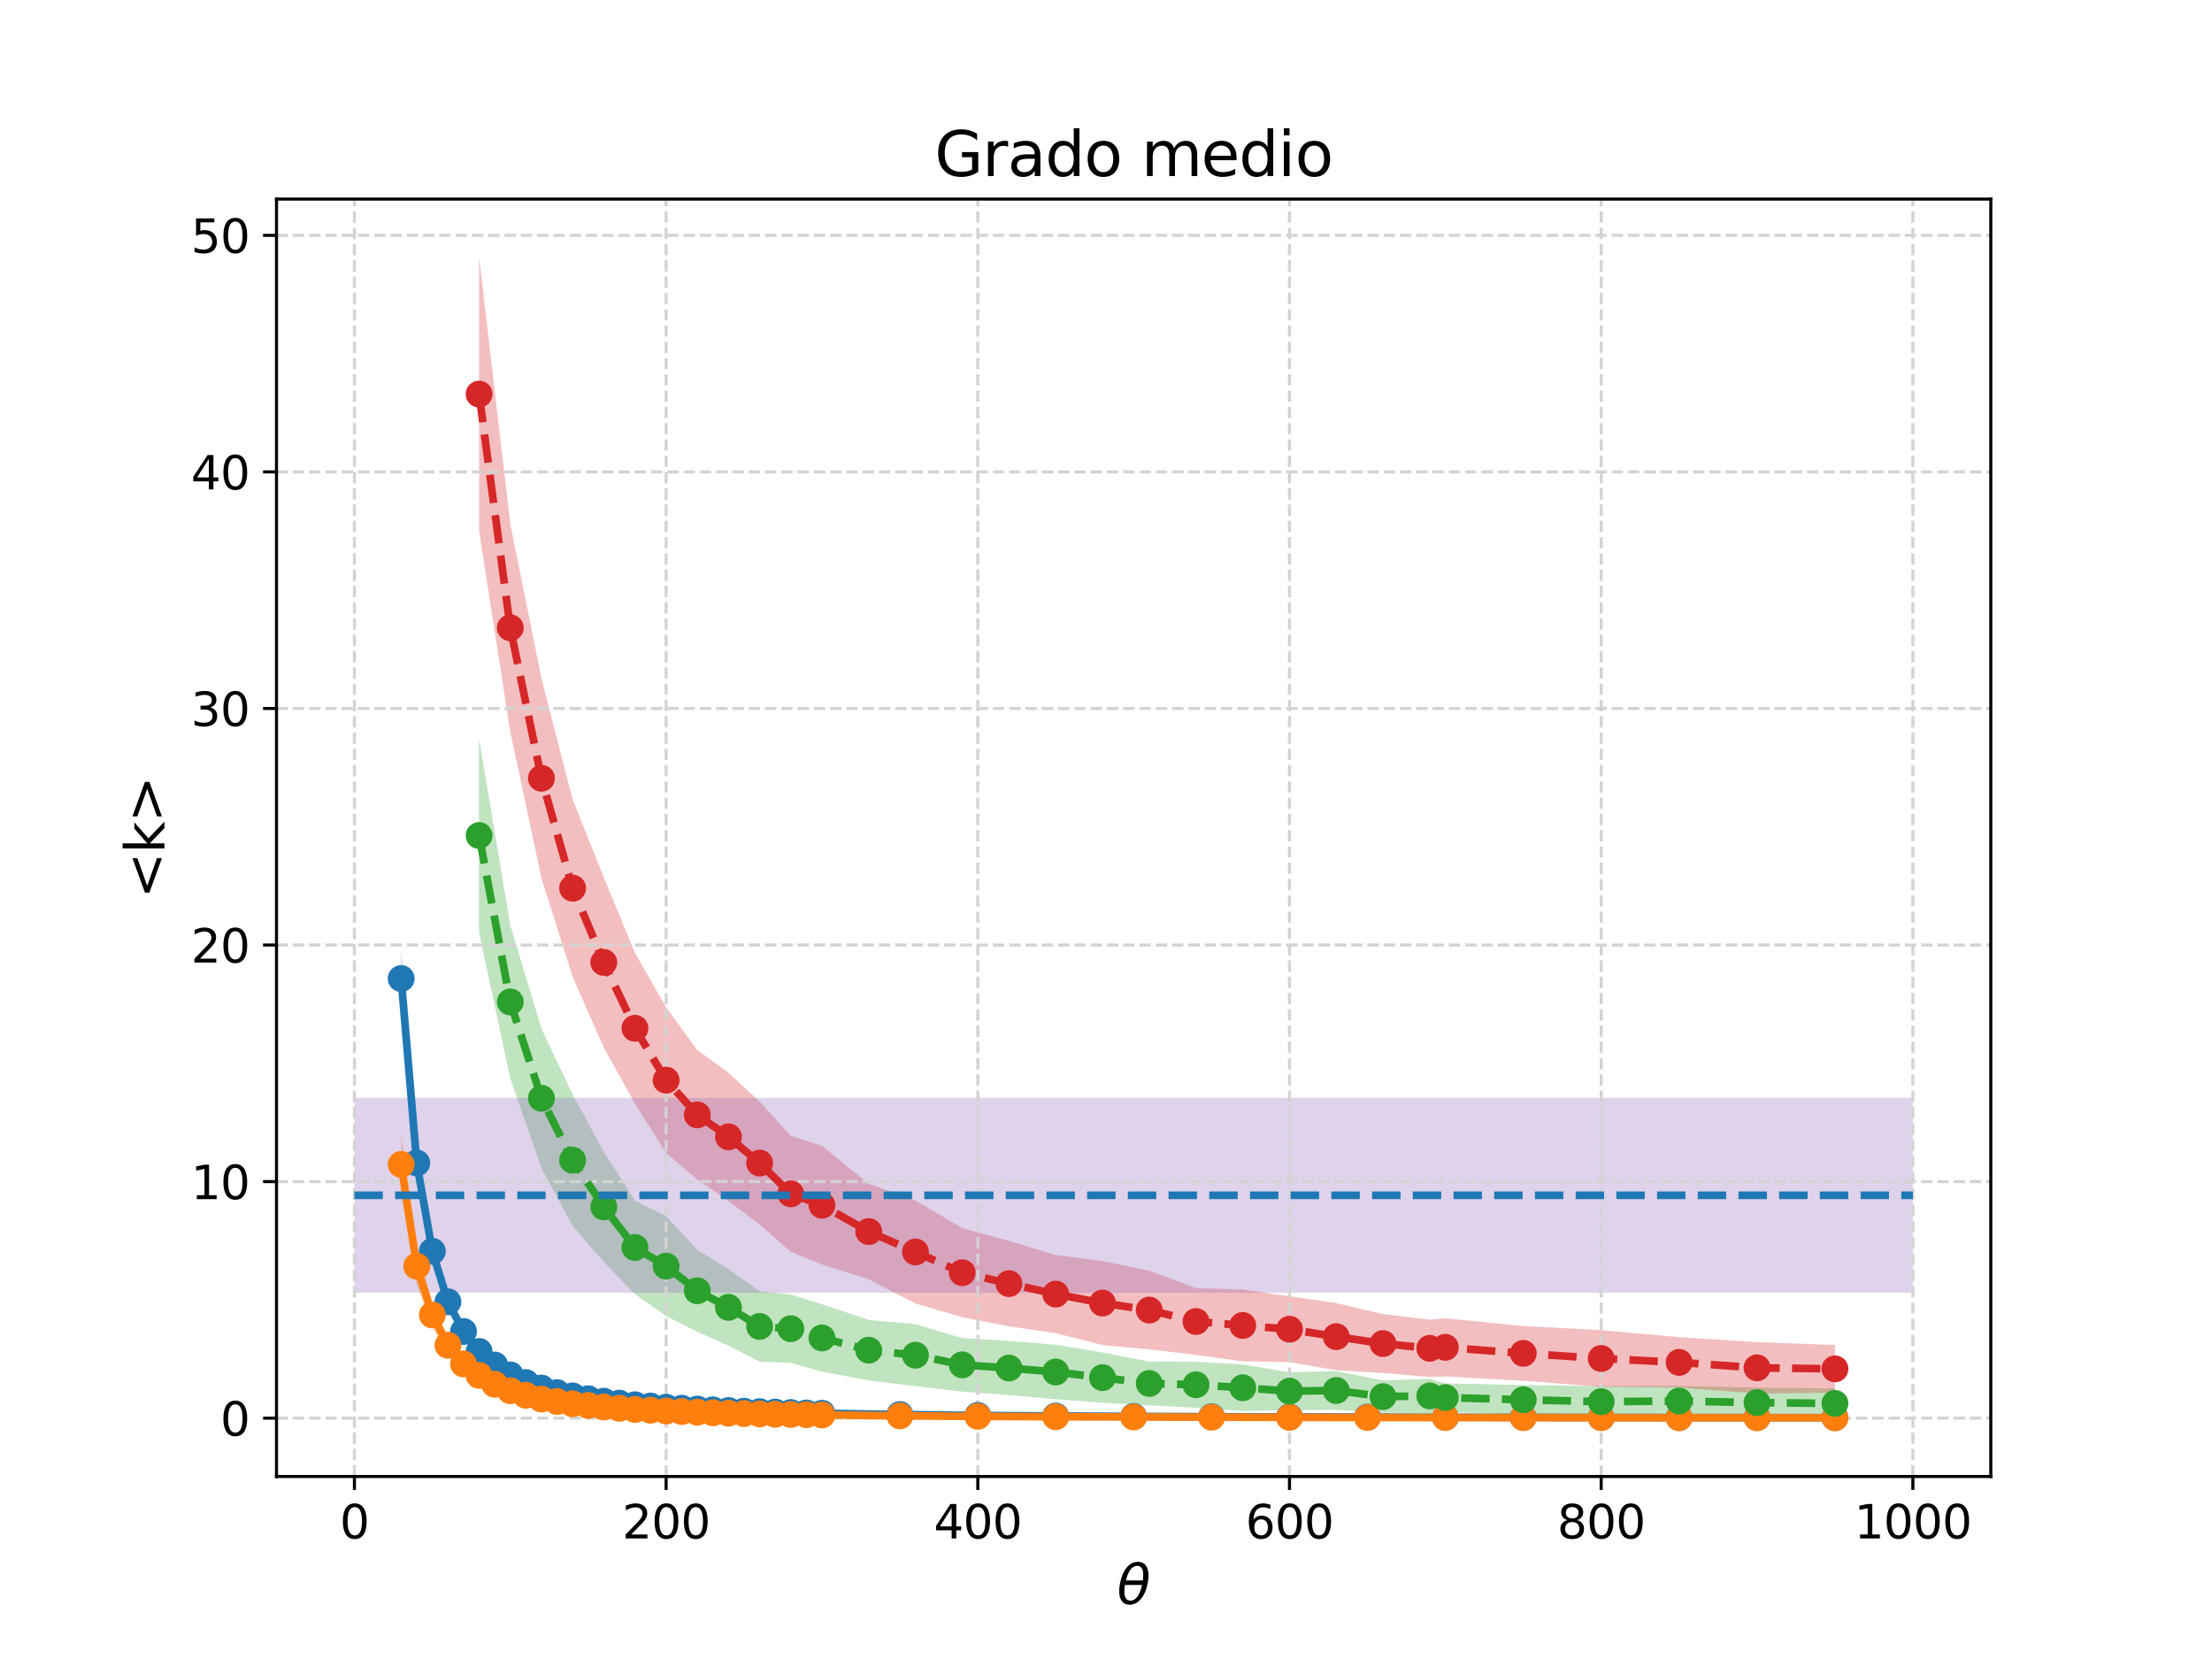 <?xml version="1.0" encoding="utf-8" standalone="no"?>
<!DOCTYPE svg PUBLIC "-//W3C//DTD SVG 1.1//EN"
  "http://www.w3.org/Graphics/SVG/1.1/DTD/svg11.dtd">
<svg xmlns:xlink="http://www.w3.org/1999/xlink" width="576pt" height="432pt" viewBox="0 0 576 432" xmlns="http://www.w3.org/2000/svg" version="1.1">
 <defs>
  <style type="text/css">*{stroke-linejoin: round; stroke-linecap: butt}</style>
 </defs>
 <g id="figure_1">
  <g id="patch_1">
   <path d="M 0 432 
L 576 432 
L 576 0 
L 0 0 
z
" style="fill: #ffffff"/>
  </g>
  <g id="axes_1">
   <g id="patch_2">
    <path d="M 72 384.48 
L 518.4 384.48 
L 518.4 51.84 
L 72 51.84 
z
" style="fill: #ffffff"/>
   </g>
   <g id="PolyCollection_1">
    <path d="M 104.465 247.278 
L 104.465 262.353 
L 108.524 307.181 
L 112.582 328.651 
L 116.64 340.937 
L 120.698 348.283 
L 124.756 353.199 
L 128.815 356.488 
L 132.873 358.798 
L 136.931 360.748 
L 140.989 362.035 
L 145.047 363.192 
L 149.105 363.952 
L 153.164 364.634 
L 157.222 365.236 
L 161.28 365.719 
L 165.338 366.14 
L 169.396 366.445 
L 173.455 366.698 
L 177.513 366.939 
L 181.571 367.142 
L 185.629 367.331 
L 189.687 367.501 
L 193.745 367.661 
L 197.804 367.779 
L 201.862 367.868 
L 205.92 367.987 
L 209.978 368.091 
L 214.036 368.172 
L 234.327 368.474 
L 254.618 368.686 
L 274.909 368.81 
L 295.2 368.908 
L 315.491 368.98 
L 335.782 369.027 
L 356.073 369.065 
L 376.364 369.11 
L 396.655 369.131 
L 416.945 369.154 
L 437.236 369.174 
L 457.527 369.183 
L 477.818 369.198 
L 477.818 369.119 
L 477.818 369.119 
L 457.527 369.095 
L 437.236 369.086 
L 416.945 369.062 
L 396.655 369.031 
L 376.364 368.992 
L 356.073 368.946 
L 335.782 368.894 
L 315.491 368.838 
L 295.2 368.741 
L 274.909 368.632 
L 254.618 368.477 
L 234.327 368.213 
L 214.036 367.862 
L 209.978 367.778 
L 205.92 367.663 
L 201.862 367.539 
L 197.804 367.404 
L 193.745 367.268 
L 189.687 367.105 
L 185.629 366.909 
L 181.571 366.688 
L 177.513 366.454 
L 173.455 366.183 
L 169.396 365.843 
L 165.338 365.453 
L 161.28 365.033 
L 157.222 364.51 
L 153.164 363.832 
L 149.105 363.022 
L 145.047 362.068 
L 140.989 360.854 
L 136.931 359.271 
L 132.873 357.261 
L 128.815 354.405 
L 124.756 350.623 
L 120.698 345.15 
L 116.64 337.038 
L 112.582 323.006 
L 108.524 298.492 
L 104.465 247.278 
z
" clip-path="url(#p74610d3b73)" style="fill: #1f77b4; fill-opacity: 0.3"/>
   </g>
   <g id="PolyCollection_2">
    <path d="M 104.465 295.219 
L 104.465 311.224 
L 108.524 334.707 
L 112.582 345.783 
L 116.64 352.78 
L 120.698 357.087 
L 124.756 359.695 
L 128.815 361.648 
L 132.873 363.157 
L 136.931 364.158 
L 140.989 365.054 
L 145.047 365.562 
L 149.105 366.068 
L 153.164 366.477 
L 157.222 366.819 
L 161.28 367.122 
L 165.338 367.383 
L 169.396 367.554 
L 173.455 367.738 
L 177.513 367.844 
L 181.571 367.976 
L 185.629 368.111 
L 189.687 368.212 
L 193.745 368.304 
L 197.804 368.375 
L 201.862 368.46 
L 205.92 368.503 
L 209.978 368.545 
L 214.036 368.599 
L 234.327 368.8 
L 254.618 368.924 
L 274.909 368.995 
L 295.2 369.055 
L 315.491 369.098 
L 335.782 369.132 
L 356.073 369.162 
L 376.364 369.177 
L 396.655 369.189 
L 416.945 369.21 
L 437.236 369.222 
L 457.527 369.228 
L 477.818 369.236 
L 477.818 369.164 
L 477.818 369.164 
L 457.527 369.156 
L 437.236 369.142 
L 416.945 369.126 
L 396.655 369.1 
L 376.364 369.077 
L 356.073 369.061 
L 335.782 369.01 
L 315.491 368.96 
L 295.2 368.896 
L 274.909 368.829 
L 254.618 368.71 
L 234.327 368.553 
L 214.036 368.293 
L 209.978 368.22 
L 205.92 368.151 
L 201.862 368.088 
L 197.804 367.988 
L 193.745 367.872 
L 189.687 367.785 
L 185.629 367.659 
L 181.571 367.503 
L 177.513 367.283 
L 173.455 367.109 
L 169.396 366.882 
L 165.338 366.649 
L 161.28 366.304 
L 157.222 365.941 
L 153.164 365.455 
L 149.105 365.017 
L 145.047 364.351 
L 140.989 363.576 
L 136.931 362.477 
L 132.873 361.138 
L 128.815 359.287 
L 124.756 356.608 
L 120.698 353.224 
L 116.64 347.813 
L 112.582 339.015 
L 108.524 324.737 
L 104.465 295.219 
z
" clip-path="url(#p74610d3b73)" style="fill: #ff7f0e; fill-opacity: 0.3"/>
   </g>
   <g id="PolyCollection_3">
    <path d="M 124.756 192.354 
L 124.756 242.792 
L 132.873 280.882 
L 140.989 304.11 
L 149.105 319.228 
L 157.222 328.559 
L 165.338 336.996 
L 173.455 342.698 
L 181.571 346.782 
L 189.687 350.399 
L 197.804 354.555 
L 205.92 354.903 
L 214.036 357.172 
L 226.211 359.465 
L 238.385 360.964 
L 250.56 362.367 
L 262.735 363.284 
L 274.909 364.367 
L 287.084 365.267 
L 299.258 365.942 
L 311.433 366.585 
L 323.607 367.435 
L 335.782 367.188 
L 347.956 367.131 
L 360.131 367.874 
L 372.305 367.952 
L 376.364 367.611 
L 396.655 368.331 
L 416.945 369.034 
L 437.236 368.765 
L 457.527 369.149 
L 477.818 369.36 
L 477.818 361.533 
L 477.818 361.533 
L 457.527 361.341 
L 437.236 360.893 
L 416.945 360.946 
L 396.655 360.668 
L 376.364 360.226 
L 372.305 359.037 
L 360.131 359.475 
L 347.956 357.033 
L 335.782 357.323 
L 323.607 355.303 
L 311.433 354.598 
L 299.258 354.555 
L 287.084 352.199 
L 274.909 350.174 
L 262.735 349.177 
L 250.56 348.441 
L 238.385 344.818 
L 226.211 343.705 
L 214.036 339.628 
L 205.92 337.091 
L 197.804 336.24 
L 189.687 330.471 
L 181.571 325.457 
L 173.455 316.703 
L 165.338 312.683 
L 157.222 299.977 
L 149.105 285.017 
L 140.989 267.879 
L 132.873 240.917 
L 124.756 192.354 
z
" clip-path="url(#p74610d3b73)" style="fill: #2ca02c; fill-opacity: 0.3"/>
   </g>
   <g id="PolyCollection_4">
    <path d="M 124.756 66.96 
L 124.756 138.289 
L 132.873 190.554 
L 140.989 228.654 
L 149.105 254.377 
L 157.222 272.778 
L 165.338 287.388 
L 173.455 300.244 
L 181.571 307.179 
L 189.687 312.717 
L 197.804 318.856 
L 205.92 325.953 
L 214.036 329.287 
L 226.211 333.143 
L 238.385 339.424 
L 250.56 343.007 
L 262.735 345.362 
L 274.909 347.159 
L 287.084 350.25 
L 299.258 351.373 
L 311.433 352.815 
L 323.607 354.484 
L 335.782 354.694 
L 347.956 356.808 
L 360.131 357.525 
L 372.305 358.567 
L 376.364 358.422 
L 396.655 359.544 
L 416.945 361.129 
L 437.236 361.329 
L 457.527 362.864 
L 477.818 362.65 
L 477.818 350.245 
L 477.818 350.245 
L 457.527 349.488 
L 437.236 348.2 
L 416.945 346.367 
L 396.655 345.292 
L 376.364 343.263 
L 372.305 343.629 
L 360.131 342.19 
L 347.956 339.322 
L 335.782 337.569 
L 323.607 335.801 
L 311.433 335.414 
L 299.258 330.904 
L 287.084 328.374 
L 274.909 326.798 
L 262.735 323.14 
L 250.56 319.808 
L 238.385 312.585 
L 226.211 308.257 
L 214.036 298.398 
L 205.92 295.782 
L 197.804 286.869 
L 189.687 279.344 
L 181.571 273.432 
L 173.455 262.299 
L 165.338 248.149 
L 157.222 228.446 
L 149.105 208.158 
L 140.989 176.662 
L 132.873 136.382 
L 124.756 66.96 
z
" clip-path="url(#p74610d3b73)" style="fill: #d62728; fill-opacity: 0.3"/>
   </g>
   <g id="PolyCollection_5">
    <path d="M 92.291 285.88 
L 92.291 336.639 
L 498.109 336.639 
L 498.109 285.88 
L 498.109 285.88 
L 92.291 285.88 
z
" clip-path="url(#p74610d3b73)" style="fill: #9467bd; fill-opacity: 0.3"/>
   </g>
   <g id="matplotlib.axis_1">
    <g id="xtick_1">
     <g id="line2d_1">
      <path d="M 92.291 384.48 
L 92.291 51.84 
" clip-path="url(#p74610d3b73)" style="fill: none; stroke-dasharray: 2.96,1.28; stroke-dashoffset: 0; stroke: #d3d3d3; stroke-width: 0.8"/>
     </g>
     <g id="line2d_2">
      <defs>
       <path id="mf2153258b3" d="M 0 0 
L 0 3.5 
" style="stroke: #000000; stroke-width: 0.8"/>
      </defs>
      <g>
       <use xlink:href="#mf2153258b3" x="92.291" y="384.48" style="stroke: #000000; stroke-width: 0.8"/>
      </g>
     </g>
     <g id="text_1">
      <!-- 0 -->
      <g transform="translate(88.473 400.598) scale(0.12 -0.12)">
       <defs>
        <path id="DejaVuSans-30" d="M 2034 4250 
Q 1547 4250 1301 3770 
Q 1056 3291 1056 2328 
Q 1056 1369 1301 889 
Q 1547 409 2034 409 
Q 2525 409 2770 889 
Q 3016 1369 3016 2328 
Q 3016 3291 2770 3770 
Q 2525 4250 2034 4250 
z
M 2034 4750 
Q 2819 4750 3233 4129 
Q 3647 3509 3647 2328 
Q 3647 1150 3233 529 
Q 2819 -91 2034 -91 
Q 1250 -91 836 529 
Q 422 1150 422 2328 
Q 422 3509 836 4129 
Q 1250 4750 2034 4750 
z
" transform="scale(0.016)"/>
       </defs>
       <use xlink:href="#DejaVuSans-30"/>
      </g>
     </g>
    </g>
    <g id="xtick_2">
     <g id="line2d_3">
      <path d="M 173.455 384.48 
L 173.455 51.84 
" clip-path="url(#p74610d3b73)" style="fill: none; stroke-dasharray: 2.96,1.28; stroke-dashoffset: 0; stroke: #d3d3d3; stroke-width: 0.8"/>
     </g>
     <g id="line2d_4">
      <g>
       <use xlink:href="#mf2153258b3" x="173.455" y="384.48" style="stroke: #000000; stroke-width: 0.8"/>
      </g>
     </g>
     <g id="text_2">
      <!-- 200 -->
      <g transform="translate(162.002 400.598) scale(0.12 -0.12)">
       <defs>
        <path id="DejaVuSans-32" d="M 1228 531 
L 3431 531 
L 3431 0 
L 469 0 
L 469 531 
Q 828 903 1448 1529 
Q 2069 2156 2228 2338 
Q 2531 2678 2651 2914 
Q 2772 3150 2772 3378 
Q 2772 3750 2511 3984 
Q 2250 4219 1831 4219 
Q 1534 4219 1204 4116 
Q 875 4013 500 3803 
L 500 4441 
Q 881 4594 1212 4672 
Q 1544 4750 1819 4750 
Q 2544 4750 2975 4387 
Q 3406 4025 3406 3419 
Q 3406 3131 3298 2873 
Q 3191 2616 2906 2266 
Q 2828 2175 2409 1742 
Q 1991 1309 1228 531 
z
" transform="scale(0.016)"/>
       </defs>
       <use xlink:href="#DejaVuSans-32"/>
       <use xlink:href="#DejaVuSans-30" x="63.623"/>
       <use xlink:href="#DejaVuSans-30" x="127.246"/>
      </g>
     </g>
    </g>
    <g id="xtick_3">
     <g id="line2d_5">
      <path d="M 254.618 384.48 
L 254.618 51.84 
" clip-path="url(#p74610d3b73)" style="fill: none; stroke-dasharray: 2.96,1.28; stroke-dashoffset: 0; stroke: #d3d3d3; stroke-width: 0.8"/>
     </g>
     <g id="line2d_6">
      <g>
       <use xlink:href="#mf2153258b3" x="254.618" y="384.48" style="stroke: #000000; stroke-width: 0.8"/>
      </g>
     </g>
     <g id="text_3">
      <!-- 400 -->
      <g transform="translate(243.166 400.598) scale(0.12 -0.12)">
       <defs>
        <path id="DejaVuSans-34" d="M 2419 4116 
L 825 1625 
L 2419 1625 
L 2419 4116 
z
M 2253 4666 
L 3047 4666 
L 3047 1625 
L 3713 1625 
L 3713 1100 
L 3047 1100 
L 3047 0 
L 2419 0 
L 2419 1100 
L 313 1100 
L 313 1709 
L 2253 4666 
z
" transform="scale(0.016)"/>
       </defs>
       <use xlink:href="#DejaVuSans-34"/>
       <use xlink:href="#DejaVuSans-30" x="63.623"/>
       <use xlink:href="#DejaVuSans-30" x="127.246"/>
      </g>
     </g>
    </g>
    <g id="xtick_4">
     <g id="line2d_7">
      <path d="M 335.782 384.48 
L 335.782 51.84 
" clip-path="url(#p74610d3b73)" style="fill: none; stroke-dasharray: 2.96,1.28; stroke-dashoffset: 0; stroke: #d3d3d3; stroke-width: 0.8"/>
     </g>
     <g id="line2d_8">
      <g>
       <use xlink:href="#mf2153258b3" x="335.782" y="384.48" style="stroke: #000000; stroke-width: 0.8"/>
      </g>
     </g>
     <g id="text_4">
      <!-- 600 -->
      <g transform="translate(324.329 400.598) scale(0.12 -0.12)">
       <defs>
        <path id="DejaVuSans-36" d="M 2113 2584 
Q 1688 2584 1439 2293 
Q 1191 2003 1191 1497 
Q 1191 994 1439 701 
Q 1688 409 2113 409 
Q 2538 409 2786 701 
Q 3034 994 3034 1497 
Q 3034 2003 2786 2293 
Q 2538 2584 2113 2584 
z
M 3366 4563 
L 3366 3988 
Q 3128 4100 2886 4159 
Q 2644 4219 2406 4219 
Q 1781 4219 1451 3797 
Q 1122 3375 1075 2522 
Q 1259 2794 1537 2939 
Q 1816 3084 2150 3084 
Q 2853 3084 3261 2657 
Q 3669 2231 3669 1497 
Q 3669 778 3244 343 
Q 2819 -91 2113 -91 
Q 1303 -91 875 529 
Q 447 1150 447 2328 
Q 447 3434 972 4092 
Q 1497 4750 2381 4750 
Q 2619 4750 2861 4703 
Q 3103 4656 3366 4563 
z
" transform="scale(0.016)"/>
       </defs>
       <use xlink:href="#DejaVuSans-36"/>
       <use xlink:href="#DejaVuSans-30" x="63.623"/>
       <use xlink:href="#DejaVuSans-30" x="127.246"/>
      </g>
     </g>
    </g>
    <g id="xtick_5">
     <g id="line2d_9">
      <path d="M 416.945 384.48 
L 416.945 51.84 
" clip-path="url(#p74610d3b73)" style="fill: none; stroke-dasharray: 2.96,1.28; stroke-dashoffset: 0; stroke: #d3d3d3; stroke-width: 0.8"/>
     </g>
     <g id="line2d_10">
      <g>
       <use xlink:href="#mf2153258b3" x="416.945" y="384.48" style="stroke: #000000; stroke-width: 0.8"/>
      </g>
     </g>
     <g id="text_5">
      <!-- 800 -->
      <g transform="translate(405.493 400.598) scale(0.12 -0.12)">
       <defs>
        <path id="DejaVuSans-38" d="M 2034 2216 
Q 1584 2216 1326 1975 
Q 1069 1734 1069 1313 
Q 1069 891 1326 650 
Q 1584 409 2034 409 
Q 2484 409 2743 651 
Q 3003 894 3003 1313 
Q 3003 1734 2745 1975 
Q 2488 2216 2034 2216 
z
M 1403 2484 
Q 997 2584 770 2862 
Q 544 3141 544 3541 
Q 544 4100 942 4425 
Q 1341 4750 2034 4750 
Q 2731 4750 3128 4425 
Q 3525 4100 3525 3541 
Q 3525 3141 3298 2862 
Q 3072 2584 2669 2484 
Q 3125 2378 3379 2068 
Q 3634 1759 3634 1313 
Q 3634 634 3220 271 
Q 2806 -91 2034 -91 
Q 1263 -91 848 271 
Q 434 634 434 1313 
Q 434 1759 690 2068 
Q 947 2378 1403 2484 
z
M 1172 3481 
Q 1172 3119 1398 2916 
Q 1625 2713 2034 2713 
Q 2441 2713 2670 2916 
Q 2900 3119 2900 3481 
Q 2900 3844 2670 4047 
Q 2441 4250 2034 4250 
Q 1625 4250 1398 4047 
Q 1172 3844 1172 3481 
z
" transform="scale(0.016)"/>
       </defs>
       <use xlink:href="#DejaVuSans-38"/>
       <use xlink:href="#DejaVuSans-30" x="63.623"/>
       <use xlink:href="#DejaVuSans-30" x="127.246"/>
      </g>
     </g>
    </g>
    <g id="xtick_6">
     <g id="line2d_11">
      <path d="M 498.109 384.48 
L 498.109 51.84 
" clip-path="url(#p74610d3b73)" style="fill: none; stroke-dasharray: 2.96,1.28; stroke-dashoffset: 0; stroke: #d3d3d3; stroke-width: 0.8"/>
     </g>
     <g id="line2d_12">
      <g>
       <use xlink:href="#mf2153258b3" x="498.109" y="384.48" style="stroke: #000000; stroke-width: 0.8"/>
      </g>
     </g>
     <g id="text_6">
      <!-- 1000 -->
      <g transform="translate(482.839 400.598) scale(0.12 -0.12)">
       <defs>
        <path id="DejaVuSans-31" d="M 794 531 
L 1825 531 
L 1825 4091 
L 703 3866 
L 703 4441 
L 1819 4666 
L 2450 4666 
L 2450 531 
L 3481 531 
L 3481 0 
L 794 0 
L 794 531 
z
" transform="scale(0.016)"/>
       </defs>
       <use xlink:href="#DejaVuSans-31"/>
       <use xlink:href="#DejaVuSans-30" x="63.623"/>
       <use xlink:href="#DejaVuSans-30" x="127.246"/>
       <use xlink:href="#DejaVuSans-30" x="190.869"/>
      </g>
     </g>
    </g>
    <g id="text_7">
     <!-- $\theta$ -->
     <g transform="translate(290.86 417.732) scale(0.14 -0.14)">
      <defs>
       <path id="DejaVuSans-Oblique-3b8" d="M 2913 2219 
L 925 2219 
Q 791 1284 928 888 
Q 1100 400 1566 400 
Q 2034 400 2391 891 
Q 2703 1322 2913 2219 
z
M 3009 2750 
Q 3094 3638 2984 3950 
Q 2813 4444 2353 4444 
Q 1875 4444 1525 3956 
Q 1250 3563 1034 2750 
L 3009 2750 
z
M 2444 4913 
Q 3194 4913 3494 4250 
Q 3794 3591 3566 2422 
Q 3341 1256 2781 594 
Q 2225 -72 1475 -72 
Q 722 -72 425 594 
Q 128 1256 353 2422 
Q 581 3591 1134 4250 
Q 1691 4913 2444 4913 
z
" transform="scale(0.016)"/>
      </defs>
      <use xlink:href="#DejaVuSans-Oblique-3b8" transform="translate(0 0.234)"/>
     </g>
    </g>
   </g>
   <g id="matplotlib.axis_2">
    <g id="ytick_1">
     <g id="line2d_13">
      <path d="M 72 369.287 
L 518.4 369.287 
" clip-path="url(#p74610d3b73)" style="fill: none; stroke-dasharray: 2.96,1.28; stroke-dashoffset: 0; stroke: #d3d3d3; stroke-width: 0.8"/>
     </g>
     <g id="line2d_14">
      <defs>
       <path id="me3971dc334" d="M 0 0 
L -3.5 0 
" style="stroke: #000000; stroke-width: 0.8"/>
      </defs>
      <g>
       <use xlink:href="#me3971dc334" x="72" y="369.287" style="stroke: #000000; stroke-width: 0.8"/>
      </g>
     </g>
     <g id="text_8">
      <!-- 0 -->
      <g transform="translate(57.365 373.846) scale(0.12 -0.12)">
       <use xlink:href="#DejaVuSans-30"/>
      </g>
     </g>
    </g>
    <g id="ytick_2">
     <g id="line2d_15">
      <path d="M 72 307.687 
L 518.4 307.687 
" clip-path="url(#p74610d3b73)" style="fill: none; stroke-dasharray: 2.96,1.28; stroke-dashoffset: 0; stroke: #d3d3d3; stroke-width: 0.8"/>
     </g>
     <g id="line2d_16">
      <g>
       <use xlink:href="#me3971dc334" x="72" y="307.687" style="stroke: #000000; stroke-width: 0.8"/>
      </g>
     </g>
     <g id="text_9">
      <!-- 10 -->
      <g transform="translate(49.73 312.246) scale(0.12 -0.12)">
       <use xlink:href="#DejaVuSans-31"/>
       <use xlink:href="#DejaVuSans-30" x="63.623"/>
      </g>
     </g>
    </g>
    <g id="ytick_3">
     <g id="line2d_17">
      <path d="M 72 246.086 
L 518.4 246.086 
" clip-path="url(#p74610d3b73)" style="fill: none; stroke-dasharray: 2.96,1.28; stroke-dashoffset: 0; stroke: #d3d3d3; stroke-width: 0.8"/>
     </g>
     <g id="line2d_18">
      <g>
       <use xlink:href="#me3971dc334" x="72" y="246.086" style="stroke: #000000; stroke-width: 0.8"/>
      </g>
     </g>
     <g id="text_10">
      <!-- 20 -->
      <g transform="translate(49.73 250.645) scale(0.12 -0.12)">
       <use xlink:href="#DejaVuSans-32"/>
       <use xlink:href="#DejaVuSans-30" x="63.623"/>
      </g>
     </g>
    </g>
    <g id="ytick_4">
     <g id="line2d_19">
      <path d="M 72 184.486 
L 518.4 184.486 
" clip-path="url(#p74610d3b73)" style="fill: none; stroke-dasharray: 2.96,1.28; stroke-dashoffset: 0; stroke: #d3d3d3; stroke-width: 0.8"/>
     </g>
     <g id="line2d_20">
      <g>
       <use xlink:href="#me3971dc334" x="72" y="184.486" style="stroke: #000000; stroke-width: 0.8"/>
      </g>
     </g>
     <g id="text_11">
      <!-- 30 -->
      <g transform="translate(49.73 189.045) scale(0.12 -0.12)">
       <defs>
        <path id="DejaVuSans-33" d="M 2597 2516 
Q 3050 2419 3304 2112 
Q 3559 1806 3559 1356 
Q 3559 666 3084 287 
Q 2609 -91 1734 -91 
Q 1441 -91 1130 -33 
Q 819 25 488 141 
L 488 750 
Q 750 597 1062 519 
Q 1375 441 1716 441 
Q 2309 441 2620 675 
Q 2931 909 2931 1356 
Q 2931 1769 2642 2001 
Q 2353 2234 1838 2234 
L 1294 2234 
L 1294 2753 
L 1863 2753 
Q 2328 2753 2575 2939 
Q 2822 3125 2822 3475 
Q 2822 3834 2567 4026 
Q 2313 4219 1838 4219 
Q 1578 4219 1281 4162 
Q 984 4106 628 3988 
L 628 4550 
Q 988 4650 1302 4700 
Q 1616 4750 1894 4750 
Q 2613 4750 3031 4423 
Q 3450 4097 3450 3541 
Q 3450 3153 3228 2886 
Q 3006 2619 2597 2516 
z
" transform="scale(0.016)"/>
       </defs>
       <use xlink:href="#DejaVuSans-33"/>
       <use xlink:href="#DejaVuSans-30" x="63.623"/>
      </g>
     </g>
    </g>
    <g id="ytick_5">
     <g id="line2d_21">
      <path d="M 72 122.885 
L 518.4 122.885 
" clip-path="url(#p74610d3b73)" style="fill: none; stroke-dasharray: 2.96,1.28; stroke-dashoffset: 0; stroke: #d3d3d3; stroke-width: 0.8"/>
     </g>
     <g id="line2d_22">
      <g>
       <use xlink:href="#me3971dc334" x="72" y="122.885" style="stroke: #000000; stroke-width: 0.8"/>
      </g>
     </g>
     <g id="text_12">
      <!-- 40 -->
      <g transform="translate(49.73 127.444) scale(0.12 -0.12)">
       <use xlink:href="#DejaVuSans-34"/>
       <use xlink:href="#DejaVuSans-30" x="63.623"/>
      </g>
     </g>
    </g>
    <g id="ytick_6">
     <g id="line2d_23">
      <path d="M 72 61.285 
L 518.4 61.285 
" clip-path="url(#p74610d3b73)" style="fill: none; stroke-dasharray: 2.96,1.28; stroke-dashoffset: 0; stroke: #d3d3d3; stroke-width: 0.8"/>
     </g>
     <g id="line2d_24">
      <g>
       <use xlink:href="#me3971dc334" x="72" y="61.285" style="stroke: #000000; stroke-width: 0.8"/>
      </g>
     </g>
     <g id="text_13">
      <!-- 50 -->
      <g transform="translate(49.73 65.844) scale(0.12 -0.12)">
       <defs>
        <path id="DejaVuSans-35" d="M 691 4666 
L 3169 4666 
L 3169 4134 
L 1269 4134 
L 1269 2991 
Q 1406 3038 1543 3061 
Q 1681 3084 1819 3084 
Q 2600 3084 3056 2656 
Q 3513 2228 3513 1497 
Q 3513 744 3044 326 
Q 2575 -91 1722 -91 
Q 1428 -91 1123 -41 
Q 819 9 494 109 
L 494 744 
Q 775 591 1075 516 
Q 1375 441 1709 441 
Q 2250 441 2565 725 
Q 2881 1009 2881 1497 
Q 2881 1984 2565 2268 
Q 2250 2553 1709 2553 
Q 1456 2553 1204 2497 
Q 953 2441 691 2322 
L 691 4666 
z
" transform="scale(0.016)"/>
       </defs>
       <use xlink:href="#DejaVuSans-35"/>
       <use xlink:href="#DejaVuSans-30" x="63.623"/>
      </g>
     </g>
    </g>
    <g id="text_14">
     <!-- &lt;k&gt; -->
     <g transform="translate(42.818 233.945) rotate(-90) scale(0.14 -0.14)">
      <defs>
       <path id="DejaVuSans-3c" d="M 4684 3150 
L 1459 2003 
L 4684 863 
L 4684 294 
L 678 1747 
L 678 2266 
L 4684 3719 
L 4684 3150 
z
" transform="scale(0.016)"/>
       <path id="DejaVuSans-6b" d="M 581 4863 
L 1159 4863 
L 1159 1991 
L 2875 3500 
L 3609 3500 
L 1753 1863 
L 3688 0 
L 2938 0 
L 1159 1709 
L 1159 0 
L 581 0 
L 581 4863 
z
" transform="scale(0.016)"/>
       <path id="DejaVuSans-3e" d="M 678 3150 
L 678 3719 
L 4684 2266 
L 4684 1747 
L 678 294 
L 678 863 
L 3897 2003 
L 678 3150 
z
" transform="scale(0.016)"/>
      </defs>
      <use xlink:href="#DejaVuSans-3c"/>
      <use xlink:href="#DejaVuSans-6b" x="83.789"/>
      <use xlink:href="#DejaVuSans-3e" x="141.699"/>
     </g>
    </g>
   </g>
   <g id="line2d_25">
    <path d="M 104.465 254.815 
L 108.524 302.836 
L 112.582 325.829 
L 116.64 338.987 
L 120.698 346.716 
L 124.756 351.911 
L 128.815 355.446 
L 132.873 358.029 
L 136.931 360.01 
L 140.989 361.444 
L 145.047 362.63 
L 149.105 363.487 
L 153.164 364.233 
L 157.222 364.873 
L 161.28 365.376 
L 165.338 365.796 
L 169.396 366.144 
L 173.455 366.44 
L 177.513 366.696 
L 181.571 366.915 
L 185.629 367.12 
L 189.687 367.303 
L 193.745 367.465 
L 197.804 367.592 
L 201.862 367.704 
L 205.92 367.825 
L 209.978 367.935 
L 214.036 368.017 
L 234.327 368.344 
L 254.618 368.582 
L 274.909 368.721 
L 295.2 368.825 
L 315.491 368.909 
L 335.782 368.961 
L 356.073 369.006 
L 376.364 369.051 
L 396.655 369.081 
L 416.945 369.108 
L 437.236 369.13 
L 457.527 369.139 
L 477.818 369.158 
" clip-path="url(#p74610d3b73)" style="fill: none; stroke: #1f77b4; stroke-width: 2; stroke-linecap: square"/>
    <defs>
     <path id="m88532f5adb" d="M 0 3 
C 0.796 3 1.559 2.684 2.121 2.121 
C 2.684 1.559 3 0.796 3 0 
C 3 -0.796 2.684 -1.559 2.121 -2.121 
C 1.559 -2.684 0.796 -3 0 -3 
C -0.796 -3 -1.559 -2.684 -2.121 -2.121 
C -2.684 -1.559 -3 -0.796 -3 0 
C -3 0.796 -2.684 1.559 -2.121 2.121 
C -1.559 2.684 -0.796 3 0 3 
z
" style="stroke: #1f77b4"/>
    </defs>
    <g clip-path="url(#p74610d3b73)">
     <use xlink:href="#m88532f5adb" x="104.465" y="254.815" style="fill: #1f77b4; stroke: #1f77b4"/>
     <use xlink:href="#m88532f5adb" x="108.524" y="302.836" style="fill: #1f77b4; stroke: #1f77b4"/>
     <use xlink:href="#m88532f5adb" x="112.582" y="325.829" style="fill: #1f77b4; stroke: #1f77b4"/>
     <use xlink:href="#m88532f5adb" x="116.64" y="338.987" style="fill: #1f77b4; stroke: #1f77b4"/>
     <use xlink:href="#m88532f5adb" x="120.698" y="346.716" style="fill: #1f77b4; stroke: #1f77b4"/>
     <use xlink:href="#m88532f5adb" x="124.756" y="351.911" style="fill: #1f77b4; stroke: #1f77b4"/>
     <use xlink:href="#m88532f5adb" x="128.815" y="355.446" style="fill: #1f77b4; stroke: #1f77b4"/>
     <use xlink:href="#m88532f5adb" x="132.873" y="358.029" style="fill: #1f77b4; stroke: #1f77b4"/>
     <use xlink:href="#m88532f5adb" x="136.931" y="360.01" style="fill: #1f77b4; stroke: #1f77b4"/>
     <use xlink:href="#m88532f5adb" x="140.989" y="361.444" style="fill: #1f77b4; stroke: #1f77b4"/>
     <use xlink:href="#m88532f5adb" x="145.047" y="362.63" style="fill: #1f77b4; stroke: #1f77b4"/>
     <use xlink:href="#m88532f5adb" x="149.105" y="363.487" style="fill: #1f77b4; stroke: #1f77b4"/>
     <use xlink:href="#m88532f5adb" x="153.164" y="364.233" style="fill: #1f77b4; stroke: #1f77b4"/>
     <use xlink:href="#m88532f5adb" x="157.222" y="364.873" style="fill: #1f77b4; stroke: #1f77b4"/>
     <use xlink:href="#m88532f5adb" x="161.28" y="365.376" style="fill: #1f77b4; stroke: #1f77b4"/>
     <use xlink:href="#m88532f5adb" x="165.338" y="365.796" style="fill: #1f77b4; stroke: #1f77b4"/>
     <use xlink:href="#m88532f5adb" x="169.396" y="366.144" style="fill: #1f77b4; stroke: #1f77b4"/>
     <use xlink:href="#m88532f5adb" x="173.455" y="366.44" style="fill: #1f77b4; stroke: #1f77b4"/>
     <use xlink:href="#m88532f5adb" x="177.513" y="366.696" style="fill: #1f77b4; stroke: #1f77b4"/>
     <use xlink:href="#m88532f5adb" x="181.571" y="366.915" style="fill: #1f77b4; stroke: #1f77b4"/>
     <use xlink:href="#m88532f5adb" x="185.629" y="367.12" style="fill: #1f77b4; stroke: #1f77b4"/>
     <use xlink:href="#m88532f5adb" x="189.687" y="367.303" style="fill: #1f77b4; stroke: #1f77b4"/>
     <use xlink:href="#m88532f5adb" x="193.745" y="367.465" style="fill: #1f77b4; stroke: #1f77b4"/>
     <use xlink:href="#m88532f5adb" x="197.804" y="367.592" style="fill: #1f77b4; stroke: #1f77b4"/>
     <use xlink:href="#m88532f5adb" x="201.862" y="367.704" style="fill: #1f77b4; stroke: #1f77b4"/>
     <use xlink:href="#m88532f5adb" x="205.92" y="367.825" style="fill: #1f77b4; stroke: #1f77b4"/>
     <use xlink:href="#m88532f5adb" x="209.978" y="367.935" style="fill: #1f77b4; stroke: #1f77b4"/>
     <use xlink:href="#m88532f5adb" x="214.036" y="368.017" style="fill: #1f77b4; stroke: #1f77b4"/>
     <use xlink:href="#m88532f5adb" x="234.327" y="368.344" style="fill: #1f77b4; stroke: #1f77b4"/>
     <use xlink:href="#m88532f5adb" x="254.618" y="368.582" style="fill: #1f77b4; stroke: #1f77b4"/>
     <use xlink:href="#m88532f5adb" x="274.909" y="368.721" style="fill: #1f77b4; stroke: #1f77b4"/>
     <use xlink:href="#m88532f5adb" x="295.2" y="368.825" style="fill: #1f77b4; stroke: #1f77b4"/>
     <use xlink:href="#m88532f5adb" x="315.491" y="368.909" style="fill: #1f77b4; stroke: #1f77b4"/>
     <use xlink:href="#m88532f5adb" x="335.782" y="368.961" style="fill: #1f77b4; stroke: #1f77b4"/>
     <use xlink:href="#m88532f5adb" x="356.073" y="369.006" style="fill: #1f77b4; stroke: #1f77b4"/>
     <use xlink:href="#m88532f5adb" x="376.364" y="369.051" style="fill: #1f77b4; stroke: #1f77b4"/>
     <use xlink:href="#m88532f5adb" x="396.655" y="369.081" style="fill: #1f77b4; stroke: #1f77b4"/>
     <use xlink:href="#m88532f5adb" x="416.945" y="369.108" style="fill: #1f77b4; stroke: #1f77b4"/>
     <use xlink:href="#m88532f5adb" x="437.236" y="369.13" style="fill: #1f77b4; stroke: #1f77b4"/>
     <use xlink:href="#m88532f5adb" x="457.527" y="369.139" style="fill: #1f77b4; stroke: #1f77b4"/>
     <use xlink:href="#m88532f5adb" x="477.818" y="369.158" style="fill: #1f77b4; stroke: #1f77b4"/>
    </g>
   </g>
   <g id="line2d_26">
    <path d="M 104.465 303.222 
L 108.524 329.722 
L 112.582 342.399 
L 116.64 350.296 
L 120.698 355.155 
L 124.756 358.152 
L 128.815 360.467 
L 132.873 362.148 
L 136.931 363.317 
L 140.989 364.315 
L 145.047 364.956 
L 149.105 365.543 
L 153.164 365.966 
L 157.222 366.38 
L 161.28 366.713 
L 165.338 367.016 
L 169.396 367.218 
L 173.455 367.423 
L 177.513 367.563 
L 181.571 367.74 
L 185.629 367.885 
L 189.687 367.999 
L 193.745 368.088 
L 197.804 368.181 
L 201.862 368.274 
L 205.92 368.327 
L 209.978 368.382 
L 214.036 368.446 
L 234.327 368.676 
L 254.618 368.817 
L 274.909 368.912 
L 295.2 368.976 
L 315.491 369.029 
L 335.782 369.071 
L 356.073 369.111 
L 376.364 369.127 
L 396.655 369.145 
L 416.945 369.168 
L 437.236 369.182 
L 457.527 369.192 
L 477.818 369.2 
" clip-path="url(#p74610d3b73)" style="fill: none; stroke: #ff7f0e; stroke-width: 2; stroke-linecap: square"/>
    <defs>
     <path id="m71be76aca1" d="M 0 3 
C 0.796 3 1.559 2.684 2.121 2.121 
C 2.684 1.559 3 0.796 3 0 
C 3 -0.796 2.684 -1.559 2.121 -2.121 
C 1.559 -2.684 0.796 -3 0 -3 
C -0.796 -3 -1.559 -2.684 -2.121 -2.121 
C -2.684 -1.559 -3 -0.796 -3 0 
C -3 0.796 -2.684 1.559 -2.121 2.121 
C -1.559 2.684 -0.796 3 0 3 
z
" style="stroke: #ff7f0e"/>
    </defs>
    <g clip-path="url(#p74610d3b73)">
     <use xlink:href="#m71be76aca1" x="104.465" y="303.222" style="fill: #ff7f0e; stroke: #ff7f0e"/>
     <use xlink:href="#m71be76aca1" x="108.524" y="329.722" style="fill: #ff7f0e; stroke: #ff7f0e"/>
     <use xlink:href="#m71be76aca1" x="112.582" y="342.399" style="fill: #ff7f0e; stroke: #ff7f0e"/>
     <use xlink:href="#m71be76aca1" x="116.64" y="350.296" style="fill: #ff7f0e; stroke: #ff7f0e"/>
     <use xlink:href="#m71be76aca1" x="120.698" y="355.155" style="fill: #ff7f0e; stroke: #ff7f0e"/>
     <use xlink:href="#m71be76aca1" x="124.756" y="358.152" style="fill: #ff7f0e; stroke: #ff7f0e"/>
     <use xlink:href="#m71be76aca1" x="128.815" y="360.467" style="fill: #ff7f0e; stroke: #ff7f0e"/>
     <use xlink:href="#m71be76aca1" x="132.873" y="362.148" style="fill: #ff7f0e; stroke: #ff7f0e"/>
     <use xlink:href="#m71be76aca1" x="136.931" y="363.317" style="fill: #ff7f0e; stroke: #ff7f0e"/>
     <use xlink:href="#m71be76aca1" x="140.989" y="364.315" style="fill: #ff7f0e; stroke: #ff7f0e"/>
     <use xlink:href="#m71be76aca1" x="145.047" y="364.956" style="fill: #ff7f0e; stroke: #ff7f0e"/>
     <use xlink:href="#m71be76aca1" x="149.105" y="365.543" style="fill: #ff7f0e; stroke: #ff7f0e"/>
     <use xlink:href="#m71be76aca1" x="153.164" y="365.966" style="fill: #ff7f0e; stroke: #ff7f0e"/>
     <use xlink:href="#m71be76aca1" x="157.222" y="366.38" style="fill: #ff7f0e; stroke: #ff7f0e"/>
     <use xlink:href="#m71be76aca1" x="161.28" y="366.713" style="fill: #ff7f0e; stroke: #ff7f0e"/>
     <use xlink:href="#m71be76aca1" x="165.338" y="367.016" style="fill: #ff7f0e; stroke: #ff7f0e"/>
     <use xlink:href="#m71be76aca1" x="169.396" y="367.218" style="fill: #ff7f0e; stroke: #ff7f0e"/>
     <use xlink:href="#m71be76aca1" x="173.455" y="367.423" style="fill: #ff7f0e; stroke: #ff7f0e"/>
     <use xlink:href="#m71be76aca1" x="177.513" y="367.563" style="fill: #ff7f0e; stroke: #ff7f0e"/>
     <use xlink:href="#m71be76aca1" x="181.571" y="367.74" style="fill: #ff7f0e; stroke: #ff7f0e"/>
     <use xlink:href="#m71be76aca1" x="185.629" y="367.885" style="fill: #ff7f0e; stroke: #ff7f0e"/>
     <use xlink:href="#m71be76aca1" x="189.687" y="367.999" style="fill: #ff7f0e; stroke: #ff7f0e"/>
     <use xlink:href="#m71be76aca1" x="193.745" y="368.088" style="fill: #ff7f0e; stroke: #ff7f0e"/>
     <use xlink:href="#m71be76aca1" x="197.804" y="368.181" style="fill: #ff7f0e; stroke: #ff7f0e"/>
     <use xlink:href="#m71be76aca1" x="201.862" y="368.274" style="fill: #ff7f0e; stroke: #ff7f0e"/>
     <use xlink:href="#m71be76aca1" x="205.92" y="368.327" style="fill: #ff7f0e; stroke: #ff7f0e"/>
     <use xlink:href="#m71be76aca1" x="209.978" y="368.382" style="fill: #ff7f0e; stroke: #ff7f0e"/>
     <use xlink:href="#m71be76aca1" x="214.036" y="368.446" style="fill: #ff7f0e; stroke: #ff7f0e"/>
     <use xlink:href="#m71be76aca1" x="234.327" y="368.676" style="fill: #ff7f0e; stroke: #ff7f0e"/>
     <use xlink:href="#m71be76aca1" x="254.618" y="368.817" style="fill: #ff7f0e; stroke: #ff7f0e"/>
     <use xlink:href="#m71be76aca1" x="274.909" y="368.912" style="fill: #ff7f0e; stroke: #ff7f0e"/>
     <use xlink:href="#m71be76aca1" x="295.2" y="368.976" style="fill: #ff7f0e; stroke: #ff7f0e"/>
     <use xlink:href="#m71be76aca1" x="315.491" y="369.029" style="fill: #ff7f0e; stroke: #ff7f0e"/>
     <use xlink:href="#m71be76aca1" x="335.782" y="369.071" style="fill: #ff7f0e; stroke: #ff7f0e"/>
     <use xlink:href="#m71be76aca1" x="356.073" y="369.111" style="fill: #ff7f0e; stroke: #ff7f0e"/>
     <use xlink:href="#m71be76aca1" x="376.364" y="369.127" style="fill: #ff7f0e; stroke: #ff7f0e"/>
     <use xlink:href="#m71be76aca1" x="396.655" y="369.145" style="fill: #ff7f0e; stroke: #ff7f0e"/>
     <use xlink:href="#m71be76aca1" x="416.945" y="369.168" style="fill: #ff7f0e; stroke: #ff7f0e"/>
     <use xlink:href="#m71be76aca1" x="437.236" y="369.182" style="fill: #ff7f0e; stroke: #ff7f0e"/>
     <use xlink:href="#m71be76aca1" x="457.527" y="369.192" style="fill: #ff7f0e; stroke: #ff7f0e"/>
     <use xlink:href="#m71be76aca1" x="477.818" y="369.2" style="fill: #ff7f0e; stroke: #ff7f0e"/>
    </g>
   </g>
   <g id="line2d_27">
    <path d="M 124.756 217.573 
L 132.873 260.899 
L 140.989 285.995 
L 149.105 302.123 
L 157.222 314.268 
L 165.338 324.84 
L 173.455 329.701 
L 181.571 336.119 
L 189.687 340.435 
L 197.804 345.398 
L 205.92 345.997 
L 214.036 348.4 
L 226.211 351.585 
L 238.385 352.891 
L 250.56 355.404 
L 262.735 356.231 
L 274.909 357.27 
L 287.084 358.733 
L 299.258 360.249 
L 311.433 360.591 
L 323.607 361.369 
L 335.782 362.256 
L 347.956 362.082 
L 360.131 363.675 
L 372.305 363.494 
L 376.364 363.918 
L 396.655 364.499 
L 416.945 364.99 
L 437.236 364.829 
L 457.527 365.245 
L 477.818 365.446 
" clip-path="url(#p74610d3b73)" style="fill: none; stroke-dasharray: 7.4,3.2; stroke-dashoffset: 0; stroke: #2ca02c; stroke-width: 2"/>
    <defs>
     <path id="m55efbde5be" d="M 0 3 
C 0.796 3 1.559 2.684 2.121 2.121 
C 2.684 1.559 3 0.796 3 0 
C 3 -0.796 2.684 -1.559 2.121 -2.121 
C 1.559 -2.684 0.796 -3 0 -3 
C -0.796 -3 -1.559 -2.684 -2.121 -2.121 
C -2.684 -1.559 -3 -0.796 -3 0 
C -3 0.796 -2.684 1.559 -2.121 2.121 
C -1.559 2.684 -0.796 3 0 3 
z
" style="stroke: #2ca02c"/>
    </defs>
    <g clip-path="url(#p74610d3b73)">
     <use xlink:href="#m55efbde5be" x="124.756" y="217.573" style="fill: #2ca02c; stroke: #2ca02c"/>
     <use xlink:href="#m55efbde5be" x="132.873" y="260.899" style="fill: #2ca02c; stroke: #2ca02c"/>
     <use xlink:href="#m55efbde5be" x="140.989" y="285.995" style="fill: #2ca02c; stroke: #2ca02c"/>
     <use xlink:href="#m55efbde5be" x="149.105" y="302.123" style="fill: #2ca02c; stroke: #2ca02c"/>
     <use xlink:href="#m55efbde5be" x="157.222" y="314.268" style="fill: #2ca02c; stroke: #2ca02c"/>
     <use xlink:href="#m55efbde5be" x="165.338" y="324.84" style="fill: #2ca02c; stroke: #2ca02c"/>
     <use xlink:href="#m55efbde5be" x="173.455" y="329.701" style="fill: #2ca02c; stroke: #2ca02c"/>
     <use xlink:href="#m55efbde5be" x="181.571" y="336.119" style="fill: #2ca02c; stroke: #2ca02c"/>
     <use xlink:href="#m55efbde5be" x="189.687" y="340.435" style="fill: #2ca02c; stroke: #2ca02c"/>
     <use xlink:href="#m55efbde5be" x="197.804" y="345.398" style="fill: #2ca02c; stroke: #2ca02c"/>
     <use xlink:href="#m55efbde5be" x="205.92" y="345.997" style="fill: #2ca02c; stroke: #2ca02c"/>
     <use xlink:href="#m55efbde5be" x="214.036" y="348.4" style="fill: #2ca02c; stroke: #2ca02c"/>
     <use xlink:href="#m55efbde5be" x="226.211" y="351.585" style="fill: #2ca02c; stroke: #2ca02c"/>
     <use xlink:href="#m55efbde5be" x="238.385" y="352.891" style="fill: #2ca02c; stroke: #2ca02c"/>
     <use xlink:href="#m55efbde5be" x="250.56" y="355.404" style="fill: #2ca02c; stroke: #2ca02c"/>
     <use xlink:href="#m55efbde5be" x="262.735" y="356.231" style="fill: #2ca02c; stroke: #2ca02c"/>
     <use xlink:href="#m55efbde5be" x="274.909" y="357.27" style="fill: #2ca02c; stroke: #2ca02c"/>
     <use xlink:href="#m55efbde5be" x="287.084" y="358.733" style="fill: #2ca02c; stroke: #2ca02c"/>
     <use xlink:href="#m55efbde5be" x="299.258" y="360.249" style="fill: #2ca02c; stroke: #2ca02c"/>
     <use xlink:href="#m55efbde5be" x="311.433" y="360.591" style="fill: #2ca02c; stroke: #2ca02c"/>
     <use xlink:href="#m55efbde5be" x="323.607" y="361.369" style="fill: #2ca02c; stroke: #2ca02c"/>
     <use xlink:href="#m55efbde5be" x="335.782" y="362.256" style="fill: #2ca02c; stroke: #2ca02c"/>
     <use xlink:href="#m55efbde5be" x="347.956" y="362.082" style="fill: #2ca02c; stroke: #2ca02c"/>
     <use xlink:href="#m55efbde5be" x="360.131" y="363.675" style="fill: #2ca02c; stroke: #2ca02c"/>
     <use xlink:href="#m55efbde5be" x="372.305" y="363.494" style="fill: #2ca02c; stroke: #2ca02c"/>
     <use xlink:href="#m55efbde5be" x="376.364" y="363.918" style="fill: #2ca02c; stroke: #2ca02c"/>
     <use xlink:href="#m55efbde5be" x="396.655" y="364.499" style="fill: #2ca02c; stroke: #2ca02c"/>
     <use xlink:href="#m55efbde5be" x="416.945" y="364.99" style="fill: #2ca02c; stroke: #2ca02c"/>
     <use xlink:href="#m55efbde5be" x="437.236" y="364.829" style="fill: #2ca02c; stroke: #2ca02c"/>
     <use xlink:href="#m55efbde5be" x="457.527" y="365.245" style="fill: #2ca02c; stroke: #2ca02c"/>
     <use xlink:href="#m55efbde5be" x="477.818" y="365.446" style="fill: #2ca02c; stroke: #2ca02c"/>
    </g>
   </g>
   <g id="line2d_28">
    <path d="M 124.756 102.625 
L 132.873 163.468 
L 140.989 202.658 
L 149.105 231.267 
L 157.222 250.612 
L 165.338 267.768 
L 173.455 281.272 
L 181.571 290.306 
L 189.687 296.03 
L 197.804 302.863 
L 205.92 310.868 
L 214.036 313.842 
L 226.211 320.7 
L 238.385 326.005 
L 250.56 331.407 
L 262.735 334.251 
L 274.909 336.978 
L 287.084 339.312 
L 299.258 341.139 
L 311.433 344.115 
L 323.607 345.142 
L 335.782 346.131 
L 347.956 348.065 
L 360.131 349.858 
L 372.305 351.098 
L 376.364 350.843 
L 396.655 352.418 
L 416.945 353.748 
L 437.236 354.764 
L 457.527 356.176 
L 477.818 356.447 
" clip-path="url(#p74610d3b73)" style="fill: none; stroke-dasharray: 7.4,3.2; stroke-dashoffset: 0; stroke: #d62728; stroke-width: 2"/>
    <defs>
     <path id="m4f131b8ca6" d="M 0 3 
C 0.796 3 1.559 2.684 2.121 2.121 
C 2.684 1.559 3 0.796 3 0 
C 3 -0.796 2.684 -1.559 2.121 -2.121 
C 1.559 -2.684 0.796 -3 0 -3 
C -0.796 -3 -1.559 -2.684 -2.121 -2.121 
C -2.684 -1.559 -3 -0.796 -3 0 
C -3 0.796 -2.684 1.559 -2.121 2.121 
C -1.559 2.684 -0.796 3 0 3 
z
" style="stroke: #d62728"/>
    </defs>
    <g clip-path="url(#p74610d3b73)">
     <use xlink:href="#m4f131b8ca6" x="124.756" y="102.625" style="fill: #d62728; stroke: #d62728"/>
     <use xlink:href="#m4f131b8ca6" x="132.873" y="163.468" style="fill: #d62728; stroke: #d62728"/>
     <use xlink:href="#m4f131b8ca6" x="140.989" y="202.658" style="fill: #d62728; stroke: #d62728"/>
     <use xlink:href="#m4f131b8ca6" x="149.105" y="231.267" style="fill: #d62728; stroke: #d62728"/>
     <use xlink:href="#m4f131b8ca6" x="157.222" y="250.612" style="fill: #d62728; stroke: #d62728"/>
     <use xlink:href="#m4f131b8ca6" x="165.338" y="267.768" style="fill: #d62728; stroke: #d62728"/>
     <use xlink:href="#m4f131b8ca6" x="173.455" y="281.272" style="fill: #d62728; stroke: #d62728"/>
     <use xlink:href="#m4f131b8ca6" x="181.571" y="290.306" style="fill: #d62728; stroke: #d62728"/>
     <use xlink:href="#m4f131b8ca6" x="189.687" y="296.03" style="fill: #d62728; stroke: #d62728"/>
     <use xlink:href="#m4f131b8ca6" x="197.804" y="302.863" style="fill: #d62728; stroke: #d62728"/>
     <use xlink:href="#m4f131b8ca6" x="205.92" y="310.868" style="fill: #d62728; stroke: #d62728"/>
     <use xlink:href="#m4f131b8ca6" x="214.036" y="313.842" style="fill: #d62728; stroke: #d62728"/>
     <use xlink:href="#m4f131b8ca6" x="226.211" y="320.7" style="fill: #d62728; stroke: #d62728"/>
     <use xlink:href="#m4f131b8ca6" x="238.385" y="326.005" style="fill: #d62728; stroke: #d62728"/>
     <use xlink:href="#m4f131b8ca6" x="250.56" y="331.407" style="fill: #d62728; stroke: #d62728"/>
     <use xlink:href="#m4f131b8ca6" x="262.735" y="334.251" style="fill: #d62728; stroke: #d62728"/>
     <use xlink:href="#m4f131b8ca6" x="274.909" y="336.978" style="fill: #d62728; stroke: #d62728"/>
     <use xlink:href="#m4f131b8ca6" x="287.084" y="339.312" style="fill: #d62728; stroke: #d62728"/>
     <use xlink:href="#m4f131b8ca6" x="299.258" y="341.139" style="fill: #d62728; stroke: #d62728"/>
     <use xlink:href="#m4f131b8ca6" x="311.433" y="344.115" style="fill: #d62728; stroke: #d62728"/>
     <use xlink:href="#m4f131b8ca6" x="323.607" y="345.142" style="fill: #d62728; stroke: #d62728"/>
     <use xlink:href="#m4f131b8ca6" x="335.782" y="346.131" style="fill: #d62728; stroke: #d62728"/>
     <use xlink:href="#m4f131b8ca6" x="347.956" y="348.065" style="fill: #d62728; stroke: #d62728"/>
     <use xlink:href="#m4f131b8ca6" x="360.131" y="349.858" style="fill: #d62728; stroke: #d62728"/>
     <use xlink:href="#m4f131b8ca6" x="372.305" y="351.098" style="fill: #d62728; stroke: #d62728"/>
     <use xlink:href="#m4f131b8ca6" x="376.364" y="350.843" style="fill: #d62728; stroke: #d62728"/>
     <use xlink:href="#m4f131b8ca6" x="396.655" y="352.418" style="fill: #d62728; stroke: #d62728"/>
     <use xlink:href="#m4f131b8ca6" x="416.945" y="353.748" style="fill: #d62728; stroke: #d62728"/>
     <use xlink:href="#m4f131b8ca6" x="437.236" y="354.764" style="fill: #d62728; stroke: #d62728"/>
     <use xlink:href="#m4f131b8ca6" x="457.527" y="356.176" style="fill: #d62728; stroke: #d62728"/>
     <use xlink:href="#m4f131b8ca6" x="477.818" y="356.447" style="fill: #d62728; stroke: #d62728"/>
    </g>
   </g>
   <g id="LineCollection_1">
    <path d="M 92.291 311.259 
L 498.109 311.259 
" clip-path="url(#p74610d3b73)" style="fill: none; stroke-dasharray: 7.4,3.2; stroke-dashoffset: 0; stroke: #1f77b4; stroke-width: 2"/>
   </g>
   <g id="patch_3">
    <path d="M 72 384.48 
L 72 51.84 
" style="fill: none; stroke: #000000; stroke-width: 0.8; stroke-linejoin: miter; stroke-linecap: square"/>
   </g>
   <g id="patch_4">
    <path d="M 518.4 384.48 
L 518.4 51.84 
" style="fill: none; stroke: #000000; stroke-width: 0.8; stroke-linejoin: miter; stroke-linecap: square"/>
   </g>
   <g id="patch_5">
    <path d="M 72 384.48 
L 518.4 384.48 
" style="fill: none; stroke: #000000; stroke-width: 0.8; stroke-linejoin: miter; stroke-linecap: square"/>
   </g>
   <g id="patch_6">
    <path d="M 72 51.84 
L 518.4 51.84 
" style="fill: none; stroke: #000000; stroke-width: 0.8; stroke-linejoin: miter; stroke-linecap: square"/>
   </g>
   <g id="text_15">
    <!-- Grado medio -->
    <g transform="translate(243.382 45.84) scale(0.16 -0.16)">
     <defs>
      <path id="DejaVuSans-47" d="M 3809 666 
L 3809 1919 
L 2778 1919 
L 2778 2438 
L 4434 2438 
L 4434 434 
Q 4069 175 3628 42 
Q 3188 -91 2688 -91 
Q 1594 -91 976 548 
Q 359 1188 359 2328 
Q 359 3472 976 4111 
Q 1594 4750 2688 4750 
Q 3144 4750 3555 4637 
Q 3966 4525 4313 4306 
L 4313 3634 
Q 3963 3931 3569 4081 
Q 3175 4231 2741 4231 
Q 1884 4231 1454 3753 
Q 1025 3275 1025 2328 
Q 1025 1384 1454 906 
Q 1884 428 2741 428 
Q 3075 428 3337 486 
Q 3600 544 3809 666 
z
" transform="scale(0.016)"/>
      <path id="DejaVuSans-72" d="M 2631 2963 
Q 2534 3019 2420 3045 
Q 2306 3072 2169 3072 
Q 1681 3072 1420 2755 
Q 1159 2438 1159 1844 
L 1159 0 
L 581 0 
L 581 3500 
L 1159 3500 
L 1159 2956 
Q 1341 3275 1631 3429 
Q 1922 3584 2338 3584 
Q 2397 3584 2469 3576 
Q 2541 3569 2628 3553 
L 2631 2963 
z
" transform="scale(0.016)"/>
      <path id="DejaVuSans-61" d="M 2194 1759 
Q 1497 1759 1228 1600 
Q 959 1441 959 1056 
Q 959 750 1161 570 
Q 1363 391 1709 391 
Q 2188 391 2477 730 
Q 2766 1069 2766 1631 
L 2766 1759 
L 2194 1759 
z
M 3341 1997 
L 3341 0 
L 2766 0 
L 2766 531 
Q 2569 213 2275 61 
Q 1981 -91 1556 -91 
Q 1019 -91 701 211 
Q 384 513 384 1019 
Q 384 1609 779 1909 
Q 1175 2209 1959 2209 
L 2766 2209 
L 2766 2266 
Q 2766 2663 2505 2880 
Q 2244 3097 1772 3097 
Q 1472 3097 1187 3025 
Q 903 2953 641 2809 
L 641 3341 
Q 956 3463 1253 3523 
Q 1550 3584 1831 3584 
Q 2591 3584 2966 3190 
Q 3341 2797 3341 1997 
z
" transform="scale(0.016)"/>
      <path id="DejaVuSans-64" d="M 2906 2969 
L 2906 4863 
L 3481 4863 
L 3481 0 
L 2906 0 
L 2906 525 
Q 2725 213 2448 61 
Q 2172 -91 1784 -91 
Q 1150 -91 751 415 
Q 353 922 353 1747 
Q 353 2572 751 3078 
Q 1150 3584 1784 3584 
Q 2172 3584 2448 3432 
Q 2725 3281 2906 2969 
z
M 947 1747 
Q 947 1113 1208 752 
Q 1469 391 1925 391 
Q 2381 391 2643 752 
Q 2906 1113 2906 1747 
Q 2906 2381 2643 2742 
Q 2381 3103 1925 3103 
Q 1469 3103 1208 2742 
Q 947 2381 947 1747 
z
" transform="scale(0.016)"/>
      <path id="DejaVuSans-6f" d="M 1959 3097 
Q 1497 3097 1228 2736 
Q 959 2375 959 1747 
Q 959 1119 1226 758 
Q 1494 397 1959 397 
Q 2419 397 2687 759 
Q 2956 1122 2956 1747 
Q 2956 2369 2687 2733 
Q 2419 3097 1959 3097 
z
M 1959 3584 
Q 2709 3584 3137 3096 
Q 3566 2609 3566 1747 
Q 3566 888 3137 398 
Q 2709 -91 1959 -91 
Q 1206 -91 779 398 
Q 353 888 353 1747 
Q 353 2609 779 3096 
Q 1206 3584 1959 3584 
z
" transform="scale(0.016)"/>
      <path id="DejaVuSans-20" transform="scale(0.016)"/>
      <path id="DejaVuSans-6d" d="M 3328 2828 
Q 3544 3216 3844 3400 
Q 4144 3584 4550 3584 
Q 5097 3584 5394 3201 
Q 5691 2819 5691 2113 
L 5691 0 
L 5113 0 
L 5113 2094 
Q 5113 2597 4934 2840 
Q 4756 3084 4391 3084 
Q 3944 3084 3684 2787 
Q 3425 2491 3425 1978 
L 3425 0 
L 2847 0 
L 2847 2094 
Q 2847 2600 2669 2842 
Q 2491 3084 2119 3084 
Q 1678 3084 1418 2786 
Q 1159 2488 1159 1978 
L 1159 0 
L 581 0 
L 581 3500 
L 1159 3500 
L 1159 2956 
Q 1356 3278 1631 3431 
Q 1906 3584 2284 3584 
Q 2666 3584 2933 3390 
Q 3200 3197 3328 2828 
z
" transform="scale(0.016)"/>
      <path id="DejaVuSans-65" d="M 3597 1894 
L 3597 1613 
L 953 1613 
Q 991 1019 1311 708 
Q 1631 397 2203 397 
Q 2534 397 2845 478 
Q 3156 559 3463 722 
L 3463 178 
Q 3153 47 2828 -22 
Q 2503 -91 2169 -91 
Q 1331 -91 842 396 
Q 353 884 353 1716 
Q 353 2575 817 3079 
Q 1281 3584 2069 3584 
Q 2775 3584 3186 3129 
Q 3597 2675 3597 1894 
z
M 3022 2063 
Q 3016 2534 2758 2815 
Q 2500 3097 2075 3097 
Q 1594 3097 1305 2825 
Q 1016 2553 972 2059 
L 3022 2063 
z
" transform="scale(0.016)"/>
      <path id="DejaVuSans-69" d="M 603 3500 
L 1178 3500 
L 1178 0 
L 603 0 
L 603 3500 
z
M 603 4863 
L 1178 4863 
L 1178 4134 
L 603 4134 
L 603 4863 
z
" transform="scale(0.016)"/>
     </defs>
     <use xlink:href="#DejaVuSans-47"/>
     <use xlink:href="#DejaVuSans-72" x="77.49"/>
     <use xlink:href="#DejaVuSans-61" x="118.604"/>
     <use xlink:href="#DejaVuSans-64" x="179.883"/>
     <use xlink:href="#DejaVuSans-6f" x="243.359"/>
     <use xlink:href="#DejaVuSans-20" x="304.541"/>
     <use xlink:href="#DejaVuSans-6d" x="336.328"/>
     <use xlink:href="#DejaVuSans-65" x="433.74"/>
     <use xlink:href="#DejaVuSans-64" x="495.264"/>
     <use xlink:href="#DejaVuSans-69" x="558.74"/>
     <use xlink:href="#DejaVuSans-6f" x="586.523"/>
    </g>
   </g>
  </g>
 </g>
 <defs>
  <clipPath id="p74610d3b73">
   <rect x="72" y="51.84" width="446.4" height="332.64"/>
  </clipPath>
 </defs>
</svg>
